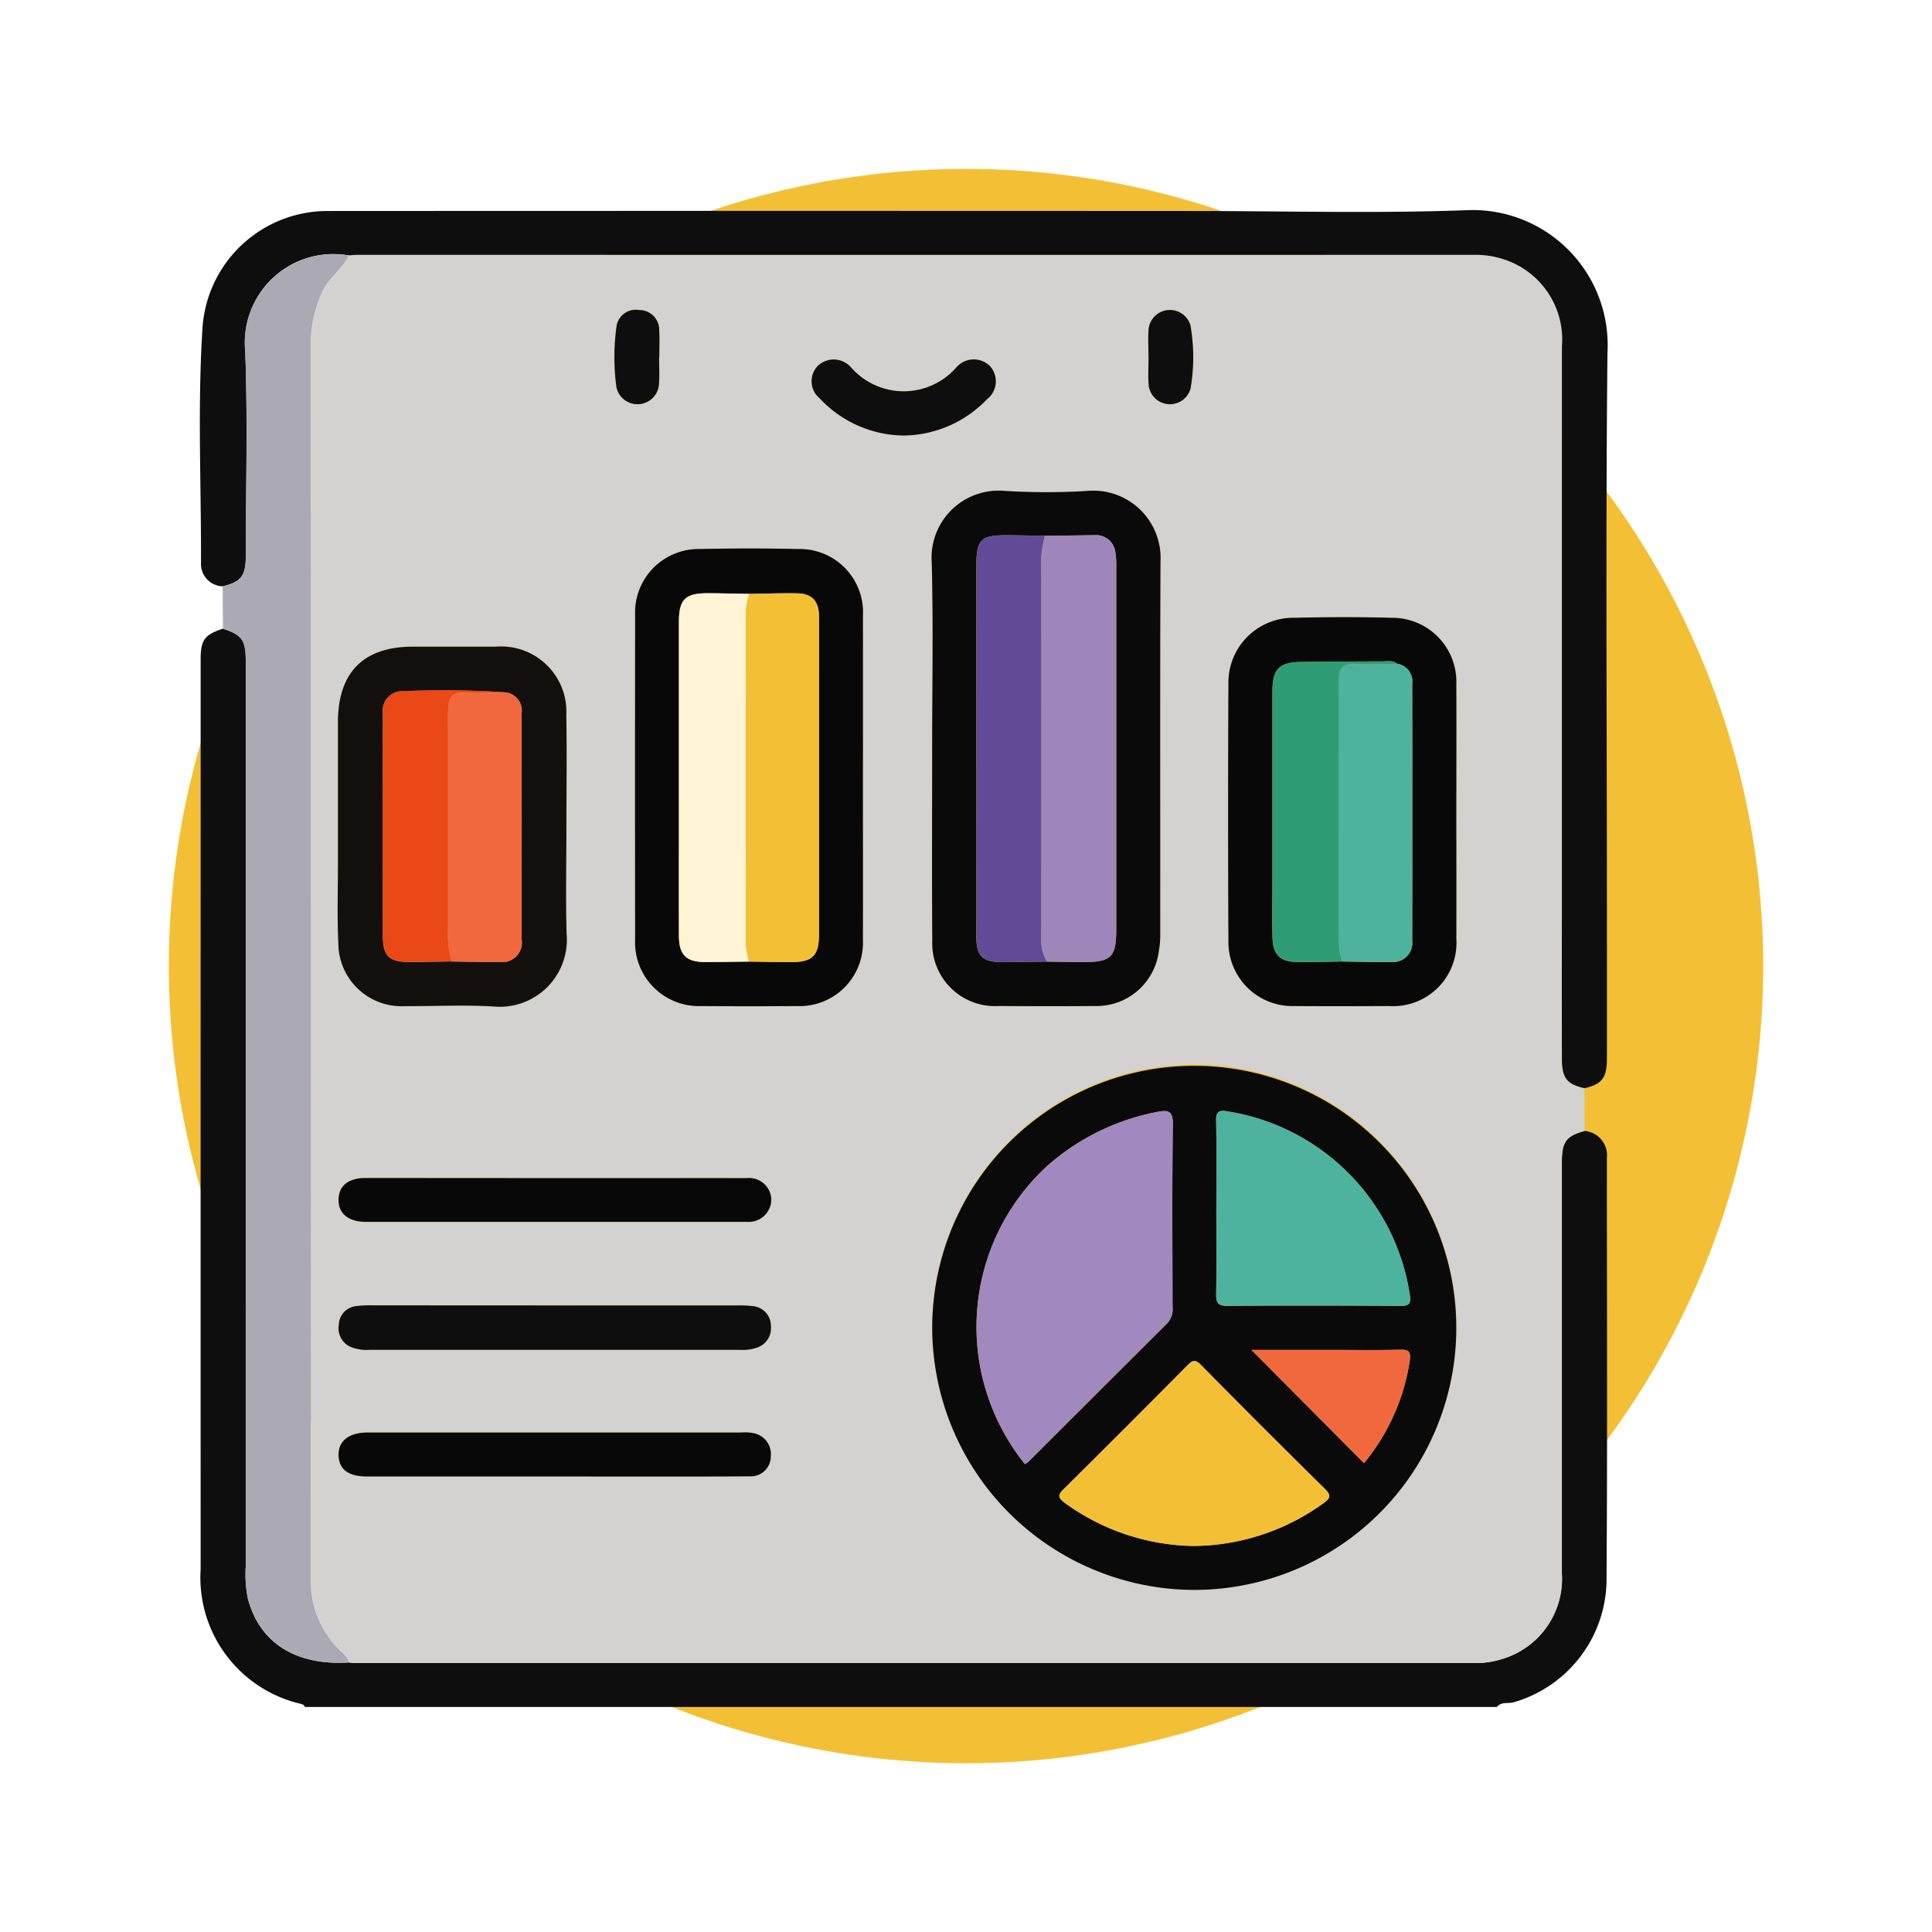 <svg xmlns="http://www.w3.org/2000/svg" xmlns:xlink="http://www.w3.org/1999/xlink" width="103" height="103" viewBox="0 0 103 103">
  <defs>
    <filter id="Elipse_7545" x="0" y="0" width="103" height="103" filterUnits="userSpaceOnUse">
      <feOffset dy="3" input="SourceAlpha"/>
      <feGaussianBlur stdDeviation="3" result="blur"/>
      <feFlood flood-opacity="0.161"/>
      <feComposite operator="in" in2="blur"/>
      <feComposite in="SourceGraphic"/>
    </filter>
  </defs>
  <g id="Grupo_947549" data-name="Grupo 947549" transform="translate(-802.349 -2935.406)">
    <g transform="matrix(1, 0, 0, 1, 802.35, 2935.41)" filter="url(#Elipse_7545)">
      <circle id="Elipse_7545-2" data-name="Elipse 7545" cx="42.5" cy="42.5" r="42.5" transform="translate(9 6)" fill="#f3c035"/>
    </g>
    <g id="BrV1BL" transform="translate(-59.604 1674.2)">
      <g id="Grupo_946598" data-name="Grupo 946598" transform="translate(872.605 1272.41)">
        <path id="Trazado_626539" data-name="Trazado 626539" d="M946.666,1442.1a1.3,1.3,0,0,1,1.189,1.457c0,7.435.036,14.871-.017,22.306a6.842,6.842,0,0,1-4.932,6.689c-.3.093-.674-.043-.916.255H878.44c-.028-.12-.125-.137-.227-.168a6.913,6.913,0,0,1-5.327-7.181q-.005-17.984,0-35.969,0-6.267,0-12.534c0-1.036.214-1.313,1.187-1.633,1.023.329,1.216.605,1.216,1.767q0,24.123,0,48.245a6.5,6.5,0,0,0,.116,1.7c.627,2.358,2.544,3.575,5.374,3.4.129.01.258.029.387.029l59.714,0a4.664,4.664,0,0,0,1.522-.259,4.459,4.459,0,0,0,3.046-4.555q.01-10.938,0-21.876C945.457,1442.671,945.677,1442.374,946.666,1442.1Z" transform="translate(-872.841 -1393.009)" fill="#0e0e0e"/>
        <path id="Trazado_626540" data-name="Trazado 626540" d="M978.377,1334.389c-.989.276-1.209.572-1.209,1.679q0,10.938,0,21.876a4.46,4.46,0,0,1-3.046,4.555,4.665,4.665,0,0,1-1.522.259l-59.714,0c-.129,0-.258-.019-.387-.029-.022-.293-.251-.447-.436-.62a5.131,5.131,0,0,1-1.585-3.912q-.023-32.97-.008-65.939a6.939,6.939,0,0,1,.559-2.475c.318-.836,1.106-1.291,1.47-2.065.155-.01.31-.029.465-.029q29.808,0,59.615,0a4.749,4.749,0,0,1,1.524.25,4.485,4.485,0,0,1,3.067,4.618q.007,14.9,0,29.807,0,4.086,0,8.171c0,1.042.261,1.367,1.209,1.58Q978.377,1333.25,978.377,1334.389ZM943.6,1344.85a13.97,13.97,0,1,0,13.977-14A14,14,0,0,0,943.6,1344.85Zm0-30.807c0,3.4-.02,6.8.007,10.2a3.346,3.346,0,0,0,3.541,3.49c1.713.009,3.426.013,5.139,0a3.346,3.346,0,0,0,3.394-2.906,4.929,4.929,0,0,0,.078-.849c0-6.644-.015-13.288.013-19.932a3.585,3.585,0,0,0-3.792-3.781,35.635,35.635,0,0,1-4.591,0,3.576,3.576,0,0,0-3.813,3.818C943.661,1307.4,943.594,1310.721,943.6,1314.043Zm-3.692,1.514c0-2.88,0-5.76,0-8.641a3.373,3.373,0,0,0-3.413-3.551q-2.645-.062-5.293,0a3.389,3.389,0,0,0-3.44,3.536q-.011,8.64,0,17.281a3.4,3.4,0,0,0,3.5,3.549q2.569.02,5.138,0a3.381,3.381,0,0,0,3.506-3.533C939.91,1321.317,939.9,1318.437,939.9,1315.557Zm31.636,1.879c0-2.283.012-4.567,0-6.85a3.411,3.411,0,0,0-3.433-3.551c-1.737-.049-3.477-.045-5.215,0a3.451,3.451,0,0,0-3.5,3.514q-.036,6.849,0,13.7a3.411,3.411,0,0,0,3.5,3.484c1.686.014,3.373.009,5.059,0a3.378,3.378,0,0,0,3.589-3.6C971.549,1321.9,971.54,1319.668,971.54,1317.436Zm-47.44.778c0-2,.026-3.993-.007-5.989a3.477,3.477,0,0,0-3.739-3.655c-1.478,0-2.956,0-4.434,0-2.636,0-4,1.37-4,4.031q0,3.734,0,7.467c0,1.426-.049,2.854.02,4.277a3.371,3.371,0,0,0,3.575,3.389c1.582.008,3.169-.081,4.744.023a3.573,3.573,0,0,0,3.851-3.864C924.057,1322,924.1,1320.107,924.1,1318.215Zm-.55,25.477q-4.9,0-9.807,0a5.881,5.881,0,0,0-.853.04,1.027,1.027,0,0,0-.926,1,1.09,1.09,0,0,0,.746,1.22,2.448,2.448,0,0,0,.92.112q9.846,0,19.692,0a2.49,2.49,0,0,0,.92-.112A1.094,1.094,0,0,0,935,1344.8a1.055,1.055,0,0,0-.944-1.071,6.007,6.007,0,0,0-.853-.039Q928.376,1343.69,923.55,1343.692Zm-.032-6.789q-5.06,0-10.119,0c-.923,0-1.437.408-1.452,1.14-.016.755.523,1.2,1.482,1.2q10.041,0,20.083,0c.078,0,.156,0,.234,0a1.2,1.2,0,0,0,1.27-1.187,1.18,1.18,0,0,0-1.3-1.146Q928.617,1336.9,923.518,1336.9Zm-.079,15.907q2.8,0,5.6,0c1.609,0,3.217,0,4.825-.01a1.059,1.059,0,0,0,1.122-1.057,1.136,1.136,0,0,0-.939-1.246,2.294,2.294,0,0,0-.619-.033q-9.963,0-19.925,0c-1.008,0-1.574.444-1.559,1.21s.512,1.135,1.528,1.136Q918.458,1352.813,923.44,1352.81Zm18.643-55.5a6.237,6.237,0,0,0,4.433-1.927,1.207,1.207,0,0,0,.143-1.79,1.229,1.229,0,0,0-1.79.108,3.728,3.728,0,0,1-5.579,0,1.229,1.229,0,0,0-1.791-.1,1.182,1.182,0,0,0,.1,1.73A6.218,6.218,0,0,0,942.083,1297.314Zm13.045-4.2h0c0,.517-.036,1.037.009,1.55a1.141,1.141,0,0,0,2.229.153,9.781,9.781,0,0,0-.009-3.388,1.142,1.142,0,0,0-2.226.212C955.1,1292.126,955.128,1292.62,955.128,1293.111Zm-26.09.017h.008c0-.466.022-.933-.005-1.4a1.056,1.056,0,0,0-1.063-1.1,1.034,1.034,0,0,0-1.22.93,11.986,11.986,0,0,0,0,3.168,1.148,1.148,0,0,0,2.269-.124C929.068,1294.112,929.038,1293.619,929.038,1293.128Z" transform="translate(-904.552 -1285.299)" fill="#d3d2d1"/>
        <path id="Trazado_626541" data-name="Trazado 626541" d="M946.431,1319.221c-.948-.213-1.207-.538-1.209-1.58q-.008-4.086,0-8.172,0-14.9,0-29.807a4.485,4.485,0,0,0-3.067-4.618,4.75,4.75,0,0,0-1.524-.25q-29.807,0-59.615,0c-.155,0-.31.019-.465.029a4.72,4.72,0,0,0-5.523,5.1c.138,3.651.035,7.312.029,10.969,0,1.017-.269,1.344-1.23,1.571a1.187,1.187,0,0,1-1.158-1.235c.015-4.229-.195-8.464.09-12.684a6.679,6.679,0,0,1,6.7-6.089q23.045-.012,46.091,0c4.853,0,9.711.136,14.557-.042a7.2,7.2,0,0,1,7.544,7.6c-.1,9.887-.029,19.775-.029,29.662,0,2.673.006,5.346,0,8.019C947.613,1318.683,947.342,1319.009,946.431,1319.221Z" transform="translate(-872.605 -1272.41)" fill="#0e0e0e"/>
        <path id="Trazado_626542" data-name="Trazado 626542" d="M880.408,1305.281c.961-.228,1.229-.554,1.23-1.571.005-3.657.109-7.318-.03-10.969a4.72,4.72,0,0,1,5.523-5.1c-.364.774-1.152,1.229-1.47,2.065a6.94,6.94,0,0,0-.559,2.474q0,32.97.008,65.939a5.13,5.13,0,0,0,1.585,3.912c.185.173.414.327.436.62-2.83.171-4.746-1.046-5.374-3.4a6.5,6.5,0,0,1-.116-1.7q0-24.122,0-48.245c0-1.162-.194-1.439-1.216-1.767Q880.416,1306.407,880.408,1305.281Z" transform="translate(-879.19 -1285.221)" fill="#aba9b4"/>
        <path id="Trazado_626543" data-name="Trazado 626543" d="M1122.711,1578.193A13.97,13.97,0,1,1,1136.6,1592.2,14,14,0,0,1,1122.711,1578.193Zm4.946,7.3a1.14,1.14,0,0,0,.185-.125q3.689-3.683,7.381-7.363a1.123,1.123,0,0,0,.3-.909c-.005-3.242-.026-6.484.015-9.725.009-.75-.269-.76-.858-.648a12.351,12.351,0,0,0-5.89,2.921A11.651,11.651,0,0,0,1127.656,1585.494Zm10.2-13.672c0,1.531.013,3.063-.008,4.594-.006.44.06.646.581.642,3.089-.024,6.177-.019,9.266,0,.462,0,.54-.124.477-.586a11.677,11.677,0,0,0-9.787-9.791c-.39-.06-.546.036-.539.474C1137.875,1568.708,1137.859,1570.265,1137.859,1571.823Zm-1.2,18.035a11.946,11.946,0,0,0,6.884-2.257c.375-.271.485-.412.1-.794q-3.327-3.271-6.6-6.6c-.295-.3-.441-.26-.712.013q-3.283,3.315-6.6,6.6c-.324.321-.323.466.059.745A11.958,11.958,0,0,0,1136.654,1589.857Zm3.073-10.45,6,6.035a11.17,11.17,0,0,0,2.442-5.476c.051-.451-.032-.579-.491-.569-1.269.028-2.539.01-3.809.01Z" transform="translate(-1083.664 -1518.642)" fill="#0b0a0a"/>
        <path id="Trazado_626544" data-name="Trazado 626544" d="M1122.554,1381.976c0-3.322.066-6.646-.024-9.966a3.576,3.576,0,0,1,3.813-3.817,35.657,35.657,0,0,0,4.591,0,3.585,3.585,0,0,1,3.792,3.781c-.028,6.644-.009,13.288-.013,19.932a4.94,4.94,0,0,1-.078.849,3.346,3.346,0,0,1-3.394,2.906c-1.713.015-3.426.011-5.139,0a3.346,3.346,0,0,1-3.541-3.49C1122.534,1388.776,1122.554,1385.375,1122.554,1381.976Zm6.109,11.317c.647.009,1.294.024,1.942.025,1.5,0,1.762-.262,1.762-1.75q0-9.64,0-19.28a4.3,4.3,0,0,0-.041-.773,1.034,1.034,0,0,0-1.121-.954l-2.641.034c-.673-.011-1.346-.03-2.018-.032-1.417,0-1.636.222-1.636,1.671q0,4.936,0,9.872t0,9.872c0,1.022.326,1.338,1.344,1.34C1127.057,1393.318,1127.86,1393.3,1128.663,1393.293Z" transform="translate(-1083.51 -1353.232)" fill="#0b0a0a"/>
        <path id="Trazado_626545" data-name="Trazado 626545" d="M1033.357,1400.159c0,2.88.006,5.76,0,8.641a3.38,3.38,0,0,1-3.506,3.533q-2.569.018-5.138,0a3.4,3.4,0,0,1-3.5-3.549q-.01-8.64,0-17.281a3.389,3.389,0,0,1,3.439-3.536q2.646-.058,5.293,0a3.373,3.373,0,0,1,3.413,3.551Q1033.364,1395.839,1033.357,1400.159Zm-6.068-9.8c-.725-.011-1.449-.031-2.173-.033-1.241,0-1.567.321-1.568,1.546q0,4.509,0,9.018c0,2.566,0,5.131,0,7.7,0,1.02.391,1.4,1.408,1.4.777,0,1.553-.017,2.33-.026.751.01,1.5.027,2.254.028,1.131,0,1.476-.343,1.476-1.473q0-5.8,0-11.591c0-1.789.007-3.578,0-5.368,0-.815-.378-1.215-1.162-1.228C1029,1390.315,1028.143,1390.347,1027.289,1390.359Z" transform="translate(-998.005 -1369.901)" fill="#080808"/>
        <path id="Trazado_626546" data-name="Trazado 626546" d="M1235.923,1421.846c0,2.231.009,4.463,0,6.694a3.378,3.378,0,0,1-3.589,3.6c-1.687.008-3.373.012-5.06,0a3.411,3.411,0,0,1-3.5-3.484q-.035-6.849,0-13.7a3.452,3.452,0,0,1,3.5-3.514c1.737-.043,3.478-.048,5.215,0a3.411,3.411,0,0,1,3.433,3.552C1235.935,1417.28,1235.923,1419.563,1235.923,1421.846Zm-6.087,7.921c.881.01,1.763.038,2.643.023a1.016,1.016,0,0,0,1.091-1.13q.014-6.847,0-13.694a.952.952,0,0,0-.792-1.072c-.249-.2-.546-.127-.823-.127-1.424,0-2.848.016-4.272.029-1.211.011-1.564.366-1.565,1.592q0,5.089,0,10.178c0,.984-.018,1.969.006,2.952.021.886.423,1.269,1.3,1.273C1228.231,1429.8,1229.033,1429.776,1229.835,1429.767Z" transform="translate(-1168.935 -1389.709)" fill="#080808"/>
        <path id="Trazado_626547" data-name="Trazado 626547" d="M931.9,1431.1c0,1.893-.044,3.787.011,5.678a3.573,3.573,0,0,1-3.851,3.864c-1.575-.1-3.162-.015-4.744-.023a3.371,3.371,0,0,1-3.575-3.389c-.069-1.423-.019-2.851-.02-4.277q0-3.734,0-7.467c0-2.661,1.362-4.03,4-4.031,1.478,0,2.956,0,4.434,0a3.477,3.477,0,0,1,3.739,3.655C931.93,1427.106,931.9,1429.1,931.9,1431.1Zm-3.311-7.211a49.622,49.622,0,0,0-5.434-.053,1.018,1.018,0,0,0-1.039,1.127q0,.506,0,1.012,0,5.45,0,10.9c0,1.071.329,1.391,1.391,1.391.752,0,1.5-.017,2.256-.027.855.01,1.709.033,2.564.024a1.042,1.042,0,0,0,1.182-1.2q.016-6.025,0-12.05A.979.979,0,0,0,928.594,1423.889Z" transform="translate(-912.356 -1398.184)" fill="#130f0d"/>
        <path id="Trazado_626548" data-name="Trazado 626548" d="M931.621,1646.432q4.826,0,9.651,0a6.008,6.008,0,0,1,.853.039,1.055,1.055,0,0,1,.944,1.071,1.094,1.094,0,0,1-.758,1.145,2.492,2.492,0,0,1-.92.112q-9.846,0-19.692,0a2.448,2.448,0,0,1-.92-.112,1.09,1.09,0,0,1-.746-1.22,1.026,1.026,0,0,1,.926-1,5.882,5.882,0,0,1,.853-.04Q926.717,1646.43,931.621,1646.432Z" transform="translate(-912.622 -1588.039)" fill="#0e0e0e"/>
        <path id="Trazado_626549" data-name="Trazado 626549" d="M931.541,1602.944q5.1,0,10.2,0a1.18,1.18,0,0,1,1.3,1.146,1.2,1.2,0,0,1-1.27,1.187c-.078,0-.156,0-.234,0q-10.042,0-20.083,0c-.959,0-1.5-.441-1.482-1.2.016-.732.529-1.139,1.452-1.14Q926.481,1602.942,931.541,1602.944Z" transform="translate(-912.574 -1551.34)" fill="#080808"/>
        <path id="Trazado_626550" data-name="Trazado 626550" d="M931.478,1692.136q-4.981,0-9.962,0c-1.016,0-1.513-.375-1.528-1.135s.551-1.209,1.559-1.21q9.963,0,19.925,0a2.294,2.294,0,0,1,.619.033,1.136,1.136,0,0,1,.939,1.246,1.059,1.059,0,0,1-1.122,1.057c-1.608.014-3.217.009-4.825.01Z" transform="translate(-912.59 -1624.625)" fill="#080808"/>
        <path id="Trazado_626551" data-name="Trazado 626551" d="M1086.435,1327.451a6.218,6.218,0,0,1-4.485-1.983,1.182,1.182,0,0,1-.1-1.73,1.229,1.229,0,0,1,1.791.1,3.728,3.728,0,0,0,5.579,0,1.229,1.229,0,0,1,1.79-.108,1.207,1.207,0,0,1-.143,1.79A6.237,6.237,0,0,1,1086.435,1327.451Z" transform="translate(-1048.904 -1315.436)" fill="#0e0e0e"/>
        <path id="Trazado_626552" data-name="Trazado 626552" d="M1196.5,1308.99c0-.491-.03-.985.008-1.473a1.142,1.142,0,0,1,2.226-.212,9.785,9.785,0,0,1,.009,3.388,1.141,1.141,0,0,1-2.229-.153c-.046-.513-.009-1.033-.009-1.55Z" transform="translate(-1145.924 -1301.179)" fill="#0e0e0e"/>
        <path id="Trazado_626553" data-name="Trazado 626553" d="M1016.561,1309.012c0,.491.03.985-.008,1.473a1.148,1.148,0,0,1-2.269.124,11.991,11.991,0,0,1,0-3.168,1.035,1.035,0,0,1,1.22-.93,1.056,1.056,0,0,1,1.063,1.1c.028.464.005.931.005,1.4Z" transform="translate(-992.075 -1301.184)" fill="#0e0e0e"/>
        <path id="Trazado_626554" data-name="Trazado 626554" d="M1140.411,1598.881a11.651,11.651,0,0,1,1.133-15.849,12.353,12.353,0,0,1,5.89-2.921c.589-.112.867-.1.858.648-.041,3.241-.02,6.483-.015,9.725a1.123,1.123,0,0,1-.3.909q-3.7,3.668-7.381,7.363A1.14,1.14,0,0,1,1140.411,1598.881Z" transform="translate(-1096.418 -1532.029)" fill="#a188be"/>
        <path id="Trazado_626555" data-name="Trazado 626555" d="M1219.684,1585.145c0-1.557.016-3.115-.01-4.672-.007-.438.149-.534.539-.474a11.677,11.677,0,0,1,9.787,9.791c.062.462-.016.588-.477.586-3.089-.014-6.178-.02-9.266,0-.521,0-.587-.2-.581-.642C1219.7,1588.208,1219.684,1586.677,1219.684,1585.145Z" transform="translate(-1165.489 -1531.965)" fill="#4db39e"/>
        <path id="Trazado_626556" data-name="Trazado 626556" d="M1173.3,1675.288a11.964,11.964,0,0,1-6.87-2.292c-.381-.28-.383-.424-.059-.745q3.317-3.281,6.6-6.6c.271-.273.417-.311.712-.013q3.277,3.321,6.6,6.6c.389.382.279.522-.1.794A11.952,11.952,0,0,1,1173.3,1675.288Z" transform="translate(-1120.312 -1604.072)" fill="#f3c035"/>
        <path id="Trazado_626557" data-name="Trazado 626557" d="M1231.708,1661.575h4.143c1.27,0,2.54.018,3.809-.01.46-.01.542.117.492.569a11.169,11.169,0,0,1-2.442,5.476Z" transform="translate(-1175.644 -1600.809)" fill="#f1683f"/>
        <path id="Trazado_626558" data-name="Trazado 626558" d="M1160.085,1383.441l2.641-.034a1.034,1.034,0,0,1,1.121.954,4.314,4.314,0,0,1,.041.773q0,9.64,0,19.28c0,1.489-.266,1.754-1.762,1.75-.647,0-1.294-.016-1.942-.025a2.479,2.479,0,0,1-.3-1.341q.012-9.836,0-19.673A5.458,5.458,0,0,1,1160.085,1383.441Z" transform="translate(-1115.031 -1366.078)" fill="#9f86ba"/>
        <path id="Trazado_626559" data-name="Trazado 626559" d="M1141.422,1383.452a5.465,5.465,0,0,0-.2,1.684q.012,9.836,0,19.673a2.48,2.48,0,0,0,.3,1.341c-.8.008-1.605.025-2.408.023-1.018,0-1.342-.318-1.344-1.339q-.01-4.936,0-9.872t0-9.872c0-1.449.22-1.676,1.636-1.671C1140.077,1383.422,1140.749,1383.441,1141.422,1383.452Z" transform="translate(-1096.369 -1366.089)" fill="#614a98"/>
        <path id="Trazado_626560" data-name="Trazado 626560" d="M1059.2,1403.262c.854-.013,1.709-.045,2.563-.032.784.013,1.157.412,1.162,1.228.011,1.789,0,3.578,0,5.368q0,5.8,0,11.591c0,1.129-.345,1.475-1.477,1.473-.751,0-1.5-.018-2.254-.028a3.553,3.553,0,0,1-.179-1.218q.009-8.582,0-17.164A3.573,3.573,0,0,1,1059.2,1403.262Z" transform="translate(-1029.918 -1382.804)" fill="#f3c035"/>
        <path id="Trazado_626561" data-name="Trazado 626561" d="M1039.943,1403.272a3.581,3.581,0,0,0-.181,1.218q.009,8.582,0,17.164a3.555,3.555,0,0,0,.179,1.218c-.776.009-1.553.026-2.33.026-1.017,0-1.405-.379-1.408-1.4-.007-2.565,0-5.131,0-7.7q0-4.509,0-9.018c0-1.225.328-1.548,1.568-1.546C1038.494,1403.24,1039.219,1403.26,1039.943,1403.272Z" transform="translate(-1010.659 -1382.814)" fill="#fff4d6"/>
        <path id="Trazado_626562" data-name="Trazado 626562" d="M1264.707,1427.3a.952.952,0,0,1,.791,1.072q0,6.847,0,13.694a1.016,1.016,0,0,1-1.091,1.13c-.881.015-1.762-.013-2.643-.023a3.5,3.5,0,0,1-.173-1.22c.008-2.724,0-5.448,0-8.172,0-1.868.007-3.736,0-5.6,0-.6.19-.916.862-.877C1263.2,1427.347,1263.955,1427.307,1264.707,1427.3Z" transform="translate(-1200.859 -1403.119)" fill="#4db39e"/>
        <path id="Trazado_626563" data-name="Trazado 626563" d="M1245.532,1426.554c-.752,0-1.507.044-2.256,0-.672-.039-.865.279-.862.877.01,1.868,0,3.736,0,5.6,0,2.724,0,5.448,0,8.172a3.5,3.5,0,0,0,.173,1.22c-.8.01-1.6.029-2.406.025-.878,0-1.281-.387-1.3-1.273-.024-.984-.006-1.968-.006-2.952q0-5.089,0-10.178c0-1.226.354-1.581,1.565-1.592,1.424-.013,2.848-.026,4.272-.029C1244.987,1426.427,1245.283,1426.35,1245.532,1426.554Z" transform="translate(-1181.684 -1402.37)" fill="#2e9d76"/>
        <path id="Trazado_626564" data-name="Trazado 626564" d="M960.338,1437.056a.979.979,0,0,1,.921,1.125q0,6.025,0,12.05a1.041,1.041,0,0,1-1.182,1.2c-.854.009-1.709-.015-2.564-.024a5.739,5.739,0,0,1-.18-1.839q.006-5.2,0-10.4c0-.414-.015-.829.008-1.241.031-.557.229-.9.906-.85S959.64,1437.067,960.338,1437.056Z" transform="translate(-944.099 -1411.351)" fill="#f1683f"/>
        <path id="Trazado_626565" data-name="Trazado 626565" d="M941.6,1436.5c-.7.011-1.4.075-2.093.019s-.875.293-.906.85c-.023.413-.008.828-.008,1.241q0,5.2,0,10.4a5.736,5.736,0,0,0,.18,1.839c-.752.01-1.5.027-2.256.027-1.062,0-1.389-.319-1.391-1.391q-.009-5.45,0-10.9,0-.506,0-1.012a1.018,1.018,0,0,1,1.039-1.127A49.652,49.652,0,0,1,941.6,1436.5Z" transform="translate(-925.358 -1410.8)" fill="#ea4816"/>
      </g>
    </g>
  </g>
</svg>
